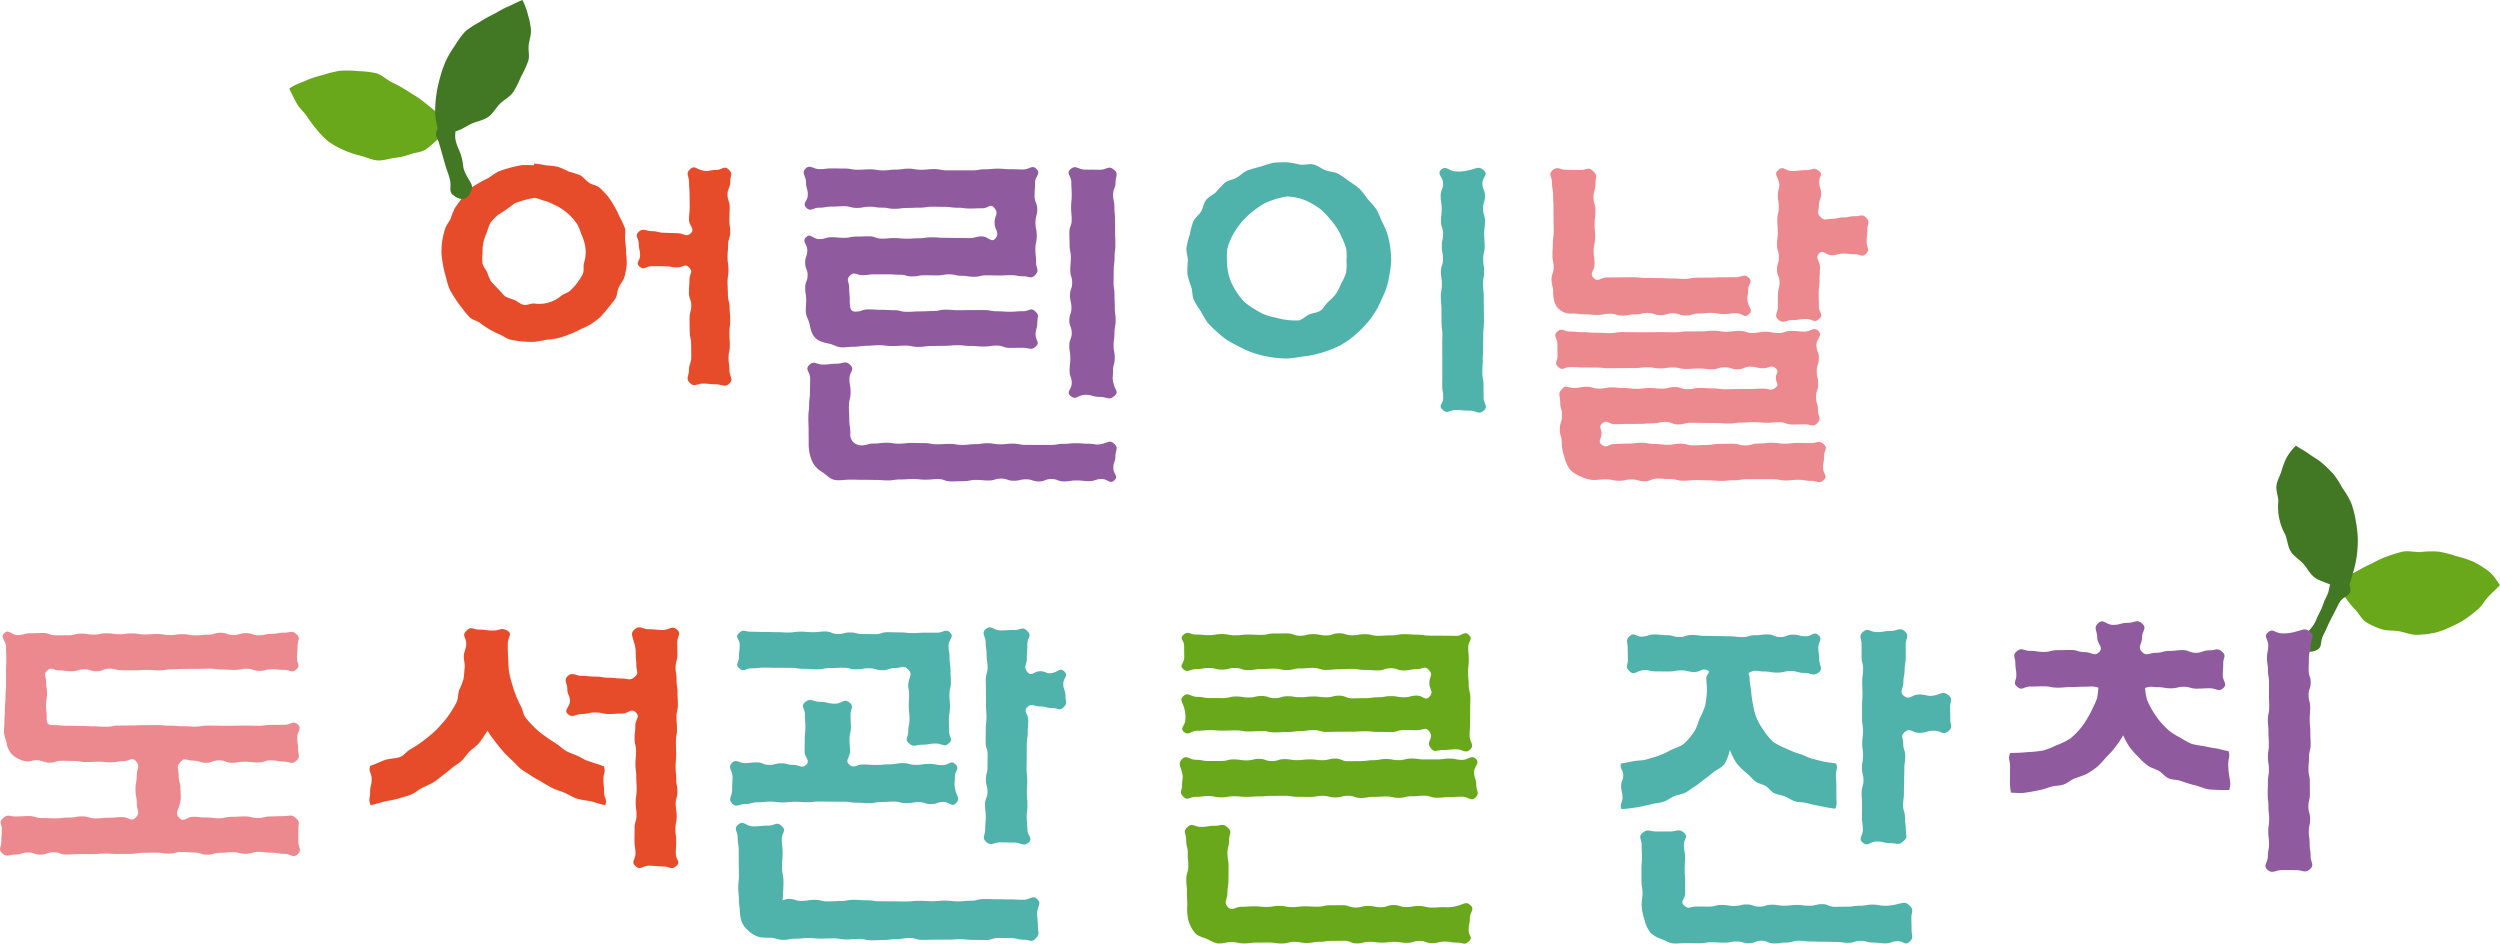 <svg xmlns="http://www.w3.org/2000/svg" width="821.162" height="309.951" viewBox="0 0 821.162 309.951">
  <g id="그룹_318" data-name="그룹 318" transform="translate(-592 -216.953)">
    <g id="그룹_288" data-name="그룹 288" transform="translate(571.976 -190.869)">
      <g id="그룹_283" data-name="그룹 283">
        <g id="그룹_282" data-name="그룹 282">
          <path id="패스_231" data-name="패스 231" d="M787.616,598.609c1.695-.953,3.592-1.585,5.33-2.51s3.423-1.932,5.194-2.755c1.789-.831,3.508-1.864,5.337-2.524a46.65,46.65,0,0,1,5.655-1.782c1.919-.425,3.982.2,5.94.109a30.942,30.942,0,0,1,5.937-.134,34.324,34.324,0,0,1,5.776,1.47,39.494,39.494,0,0,1,5.716,1.868,32.477,32.477,0,0,1,5.028,3.161c1.54,1.2,2.478,2.887,3.657,4.476-1.2,1.31-2.458,2.378-3.7,3.666s-2.1,2.976-3.412,4.164a44.4,44.4,0,0,1-4.23,3.314,29.768,29.768,0,0,1-4.722,2.536,25.582,25.582,0,0,1-5.508,2.028,30.143,30.143,0,0,1-5.861.635c-1.966.006-3.855-.841-5.759-1.169-1.964-.338-4.058-.088-5.854-.718a23.734,23.734,0,0,1-4.861-2.208c-1.473-.939-2.313-2.7-3.491-4.009a31.515,31.515,0,0,1-3.53-4.33,21.488,21.488,0,0,1-2.082-5.144" fill="#69a71b"/>
        </g>
      </g>
      <g id="그룹_285" data-name="그룹 285">
        <g id="그룹_284" data-name="그룹 284">
          <path id="패스_232" data-name="패스 232" d="M776.319,619.026c.556,2.479,1.812,3.432,4.189,2.537,2.732-1.027,1.3-2.661,2.684-5.229s1.136-2.706,2.523-5.277,1.285-2.628,2.672-5.2,4.263-2.162,3.623-5.014c-.557-2.479-2.521-3.209-4.9-2.315-2.731,1.028-1.462,2.526-2.848,5.094s-.948,2.807-2.335,5.378-.995,2.92-2.819,5.2C777.247,616.533,775.678,616.174,776.319,619.026Z" fill="#427823"/>
        </g>
      </g>
      <g id="그룹_287" data-name="그룹 287">
        <g id="그룹_286" data-name="그룹 286">
          <path id="패스_233" data-name="패스 233" d="M790.776,602.253a32.6,32.6,0,0,0,1.92-5.619,36.473,36.473,0,0,0,1.379-5.759,39.068,39.068,0,0,0,.414-5.929,38.162,38.162,0,0,0-.662-5.908,34.014,34.014,0,0,0-1.423-5.783,27.08,27.08,0,0,0-2.979-5.134,32.4,32.4,0,0,0-2.849-4.467,43.91,43.91,0,0,0-3.793-3.717c-1.335-1.141-2.935-1.98-4.353-3.023s-2.85-1.709-4.287-2.71a18.066,18.066,0,0,0-2.934,3.723,23.953,23.953,0,0,0-1.8,4.637c-.494,1.591-1.44,3.123-1.651,4.775-.212,1.671.576,3.388.628,5.032a18.612,18.612,0,0,0,2.263,11.039c.712,1.79.8,3.9,1.8,5.513,1.008,1.64,2.855,2.661,4.12,4.079,1.281,1.435,2.163,3.292,3.671,4.453s3.522,1.573,5.236,2.417,3.261,2.151,5.128,2.621" fill="#427823"/>
        </g>
      </g>
    </g>
    <g id="그룹_300" data-name="그룹 300" transform="translate(376.089 -84.857)">
      <g id="그룹_293" data-name="그룹 293">
        <g id="그룹_290" data-name="그룹 290">
          <g id="그룹_289" data-name="그룹 289">
            <path id="패스_234" data-name="패스 234" d="M442.511,357.435c-1.484,1.435-.28,2.082-.28,4.146s.181,2.064.181,4.129.041,2.065.041,4.13-.24,2.069-.24,4.137,2.085,2.985.617,4.442-2.387-.02-4.471-.02-2.084-.119-4.169-.119-2.088-.542-4.175-.542-2.78-1.193-4.328.208c-1.4,1.267.025,2.057.025,3.946s.454,1.892.454,3.784-1.628,2.4-.227,3.674c1.543,1.4,1.984-.1,4.068-.1s2.084.012,4.169.012,2.088.394,4.176.394,2.463-1.442,3.929.044c1.486,1.508.079,1.875.079,3.992s-.161,2.119-.161,4.237.763,2.119.763,4.237-.56,2.119-.56,4.237.048,2.118.048,4.236.475,2.118.475,4.236.036,2.119.036,4.238-.752,2.122-.752,4.244-1.2,2.762.3,4.259,2.146.189,4.278.189,2.135.239,4.27.239,2.9,1.212,4.436-.271c1.483-1.433.016-2.234.016-4.3s-.3-2.062-.3-4.125.426-2.062.426-4.124-.14-2.06-.14-4.12.27-2.062.27-4.125-.2-2.061-.2-4.122-.559-2.063-.559-4.127-.131-2.061-.131-4.123.32-2.063.32-4.126-.308-2.064-.308-4.128.177-2.064.177-4.128.7-2.063.7-4.127-.292-2.064-.292-4.127.123-2.063.123-4.127-.724-2.064-.724-4.128.894-2.068.894-4.135.989-2.64-.495-4.08c-1.53-1.484-2.078.149-4.21.149s-2.261.61-4.349.164C444.485,357.342,444.046,355.951,442.511,357.435Z" fill="#e64c29"/>
          </g>
        </g>
        <g id="그룹_292" data-name="그룹 292">
          <g id="그룹_291" data-name="그룹 291">
            <path id="패스_235" data-name="패스 235" d="M412.913,363.516c-.945-.855-2.488-.966-3.535-1.694s-1.813-1.879-2.949-2.474a33.078,33.078,0,0,0-3.659-1.163,32.629,32.629,0,0,0-3.614-1.6,32.992,32.992,0,0,0-3.921-.466,33.874,33.874,0,0,0-3.92-.591c-.005,0,0,.577-.005.577a35.6,35.6,0,0,0-4.031-.053,32,32,0,0,0-3.931.895,30.464,30.464,0,0,0-3.833,1.244,32.848,32.848,0,0,0-3.168,2.084,31.483,31.483,0,0,0-3.324,1.759,30.93,30.93,0,0,0-3.224,2.063,140.5,140.5,0,0,0-4.473,6.024,30.775,30.775,0,0,0-1.392,3.463c-.533,1.188-1.5,2.231-1.851,3.5a28.122,28.122,0,0,0-.917,3.864,31.13,31.13,0,0,0-.255,3.967,30.087,30.087,0,0,0,.544,4.03,27.49,27.49,0,0,0,.948,3.92,26.773,26.773,0,0,0,1.157,3.882,31.417,31.417,0,0,0,1.967,3.283,29.485,29.485,0,0,0,2.242,3.078,28.652,28.652,0,0,0,2.434,2.955c.918.859,2.357,1.078,3.383,1.813a29.07,29.07,0,0,0,3.087,2.1,30.832,30.832,0,0,0,3.348,1.687c1.206.477,2.281,1.394,3.53,1.713a31.25,31.25,0,0,0,3.871.579,31.872,31.872,0,0,0,3.893.14,33.57,33.57,0,0,0,4.005-.691,31.62,31.62,0,0,0,3.987-.553,30.4,30.4,0,0,0,3.815-1.291,32.623,32.623,0,0,0,3.478-1.61,31.579,31.579,0,0,0,3.476-1.709,30.021,30.021,0,0,0,3.1-2.351,87.478,87.478,0,0,0,4.844-5.942c.662-1.068.584-2.539,1.114-3.7.545-1.2,1.516-2.218,1.878-3.489a27.707,27.707,0,0,0,.758-3.889,30.726,30.726,0,0,0-.214-3.949,30.015,30.015,0,0,0-.3-4.027c-.184-1.381.272-2.864-.1-4.152a24.988,24.988,0,0,0-1.745-3.742,31.39,31.39,0,0,0-1.712-3.434,30.533,30.533,0,0,0-2.105-3.243A29.913,29.913,0,0,0,412.913,363.516Zm-21.582,37.977c-1.147-.042-2.369.677-3.463.432s-2.023-1.166-3.061-1.62a18.941,18.941,0,0,1-3.1-1.211,143.7,143.7,0,0,0-4.5-4.807,18.185,18.185,0,0,1-1.267-3c-.454-1.016-1.338-1.894-1.563-3a17.352,17.352,0,0,1,.035-3.375,16.387,16.387,0,0,1,.261-3.421,16.664,16.664,0,0,1,1.119-3.247A22.113,22.113,0,0,1,377,374.978a19.851,19.851,0,0,1,2.4-2.524,52.591,52.591,0,0,0,5.512-3.84,33.93,33.93,0,0,1,6.4-1.8c1.182,0,2.266.675,3.371.927A13.676,13.676,0,0,1,397.815,369a18.228,18.228,0,0,1,7.68,6.422,19.082,19.082,0,0,1,1.294,3.143,18.562,18.562,0,0,1,1.116,3.081,11.792,11.792,0,0,1-.2,6.633c-.236,1.138.1,2.475-.373,3.517a19.91,19.91,0,0,1-1.789,2.867,18.566,18.566,0,0,1-2.236,2.506c-.775.775-1.947,1.037-2.858,1.643a11.289,11.289,0,0,1-9.116,2.682Z" fill="#e64c29"/>
          </g>
        </g>
      </g>
      <g id="그룹_295" data-name="그룹 295">
        <g id="그룹_294" data-name="그룹 294">
          <path id="패스_236" data-name="패스 236" d="M496.105,415.716c-1.411,0-2.727.26-3.9.182-1.468-.1-2.656-.935-3.739-1.157-1.945-.4-3.619-.8-4.77-1.951s-1.532-2.823-1.929-4.766c-.221-1.081-1.071-2.263-1.169-3.728-.078-1.166.115-2.478.115-3.887,0-2.051-.332-2.051-.332-4.1s.8-2.052.8-4.1-.8-2.052-.8-4.1.695-2.055.695-4.11-1.85-2.826-.4-4.279,2.224.627,4.28.627,2.054-.616,4.108-.616,2.056.191,4.113.191,2.055-.417,4.11-.417,2.057-.076,4.114-.076,2.056.764,4.112.764,2.057-.188,4.114-.188,2.057.2,4.115.2,2.058-.133,4.116-.133,2.057-.317,4.115-.317,2.057.168,4.115.168,2.057.035,4.115.035,2.058.057,4.116.057,2.061-.559,4.122-.559,3.093,2.261,4.422.685c1.6-1.9-.306-2.736-.273-5.22s1.493-2.892-.078-4.816c-1.3-1.6-1.876.115-3.937.115s-2.058.085-4.116.085-2.061-.266-4.122-.266-2.059-.279-4.119-.279-2.061-.046-4.123-.046-2.06.307-4.121.307-2.061.1-4.122.1-2.062.281-4.125.281-2.062-.39-4.124-.39-2.062-.29-4.124-.29-2.062.384-4.124.384-2.061-.558-4.123-.558-2.063.124-4.125.124-2.066.354-4.132.354-2.764,1.478-4.223.015.5-2.163.5-4.236-.6-2.076-.6-4.152-1.608-3.01-.135-4.472,2.41.176,4.5.176,2.093-.237,4.186-.237,2.093.049,4.185.049,2.093.389,4.185.389,2.09-.127,4.18-.127,2.093.345,4.185.345,2.092-.254,4.183-.254,2.093-.309,4.187-.309,2.092.353,4.184.353,2.093-.221,4.186-.221,2.094.414,4.188.414,2.094.009,4.188.009,2.094,0,4.188,0,2.093-.356,4.187-.356,2.093-.2,4.187-.2,2.094.174,4.189.174,2.1.085,4.2.085,2.916-1.651,4.371-.141c1.511,1.567-.491,2.346-.491,4.522s-.145,2.176-.145,4.353.874,2.176.874,4.352-.591,2.176-.591,4.351.435,2.176.435,4.352-.465,2.177-.465,4.353.233,2.18.233,4.36,1.215,2.536-.272,4.13c-1.388,1.487-1.788.47-3.822.47s-2.032-.371-4.064-.371-2.034.1-4.068.1-2.033-.066-4.067-.066-2.035.486-4.07.486-2.034-.316-4.067-.316-2.035-.483-4.07-.483-2.036.349-4.071.349-2.036-.049-4.072-.049-2.036.378-4.071.378-2.035-.556-4.071-.556-2.035-.132-4.07-.132l-4.072,0c-2.04,0-2.04.277-4.079.277s-2.638-1.295-4.1.132c-1.427,1.4-.279,2.014-.279,4.011s.18,2,.18,3.994a12.367,12.367,0,0,0,.242,2.77,1.6,1.6,0,0,0,1.6,1.079c2.115,0,2.115-.744,4.231-.744s2.118.144,4.235.144,2.117.119,4.234.119,2.119.543,4.237.543,2.118-.15,4.235-.15,2.118-.1,4.237-.1,2.119-.455,4.239-.455,2.119.179,4.238.179,2.12-.058,4.239-.058,2.119.012,4.238.012,2.119.393,4.238.393,2.119.148,4.239.148,2.123-.179,4.246-.179,2.464-1.367,4.023.074c1.441,1.332.658,1.721.658,3.684s-.56,1.966-.56,3.931,1.522,2.546.073,3.875c-1.579,1.448-2.091.454-4.234.454s-2.145.036-4.29.036-2.145-.752-4.289-.752-2.146.3-4.293.3-2.144-.183-4.289-.183-2.146-.239-4.293-.239-2.146.2-4.293.2-2.147.057-4.294.057-2.147.295-4.294.295-2.147-.426-4.293-.426-2.147.14-4.293.14-2.148-.27-4.295-.27-2.154.172-4.3.2S498.256,415.716,496.105,415.716Zm85.852,31.921c1.429,1.345.323,2.018.323,3.981s-.684,1.965-.684,3.931,1.794,2.641.371,4c-1.5,1.424-2.128-.4-4.192-.4s-2.065.7-4.129.7-2.065-.233-4.13-.233-2.064.332-4.129.332-2.065-.8-4.131-.8-2.064.8-4.129.8-2.065-.695-4.129-.695-2.063.466-4.125.466-2.065-.7-4.13-.7-2.063.616-4.127.616-2.066-.191-4.131-.191-2.065.417-4.129.417-2.065.076-4.131.076-2.066-.764-4.132-.764-2.067.188-4.133.188-2.066-.2-4.132-.2-2.066.133-4.132.133-2.066.317-4.132.317-2.066-.168-4.133-.168-2.07-.035-4.14-.035-2.069-.057-4.139-.057c-1.768,0-3.528.393-5.117.083s-2.7-1.641-3.933-2.49a8.609,8.609,0,0,1-3.238-3.208,13.591,13.591,0,0,1-1.328-6.046c0-2.163-.028-2.163-.028-4.325s-.084-2.162-.084-4.323.265-2.162.265-4.324.28-2.162.28-4.325.045-2.166.045-4.332-1.839-2.869-.286-4.379c1.6-1.553,2.274-.123,4.5-.123s2.23-.282,4.461-.282,2.93-1.17,4.505.409-.271,2.28-.271,4.516.384,2.237.384,4.473-.559,2.238-.559,4.475.124,2.241.124,4.481.354,2.241.354,4.482a3.588,3.588,0,0,0,.806,2.753,3.874,3.874,0,0,0,2.694,1.236c2.078,0,2.078-.6,4.157-.6s2.078-.268,4.157-.268,2.078.307,4.157.307,2.079-.237,4.158-.237,2.079.049,4.157.049,2.079.389,4.157.389,2.077-.127,4.153-.127,2.078.344,4.157.344,2.078-.254,4.155-.254,2.08-.308,4.159-.308,2.078.352,4.156.352,2.08-.221,4.159-.221,2.08.415,4.16.415,2.08.009,4.16.009,2.081,0,4.161,0,2.079-.356,4.159-.356,2.08-.2,4.16-.2,2.08.173,4.16.173,2.125.526,4.162.086C579.926,447.19,580.44,446.208,581.957,447.637Zm0-15.78c-1.8,1.562-2.434.318-4.816.318s-2.385-.684-4.769-.684-3.025,1.937-4.829.376c-1.56-1.349.395-2.131.395-4.194s-.7-2.063-.7-4.127.233-2.063.233-4.126-.332-2.063-.332-4.126.8-2.061.8-4.121-.8-2.063-.8-4.126.7-2.062.7-4.124-.466-2.064-.466-4.128.7-2.063.7-4.125-.616-2.064-.616-4.128.192-2.064.192-4.129-.418-2.065-.418-4.129-.075-2.065-.075-4.129.764-2.064.764-4.128-.188-2.065-.188-4.129.2-2.065.2-4.13-.133-2.068-.133-4.136-1.833-2.881-.271-4.237c1.8-1.562,2.47.135,4.853.135s2.385.035,4.769.035,2.883-1.534,4.687.026c1.56,1.35.515,1.968.515,4.031s-.824,2.063-.824,4.127.432,2.063.432,4.126.2,2.063.2,4.126.028,2.061.028,4.121.084,2.063.084,4.126-.266,2.062-.266,4.124-.279,2.064-.279,4.128-.045,2.063-.045,4.125.306,2.064.306,4.128.1,2.064.1,4.129.281,2.065.281,4.129-.39,2.065-.39,4.129-.29,2.064-.29,4.128.384,2.065.384,4.129-.558,2.065-.558,4.13-.335,2.184.131,4.2C582.142,429.928,583.516,430.5,581.955,431.857Z" fill="#905b9e"/>
        </g>
      </g>
      <g id="그룹_297" data-name="그룹 297">
        <g id="그룹_296" data-name="그룹 296">
          <path id="패스_237" data-name="패스 237" d="M638.72,355.118a35.759,35.759,0,0,1,4.255.774c1.424.173,2.992-.394,4.392-.048,1.383.342,2.581,1.379,3.94,1.89s2.926.51,4.176,1.157a35.18,35.18,0,0,1,3.56,2.442,34.53,34.53,0,0,1,3.486,2.525,31.987,31.987,0,0,1,2.655,3.394,31.628,31.628,0,0,1,2.786,3.249,34.465,34.465,0,0,1,1.774,3.9,28.214,28.214,0,0,1,1.826,4.114,29.928,29.928,0,0,1,.967,4.41,33.319,33.319,0,0,1,.335,4.508,31.566,31.566,0,0,1-.514,4.319,29.372,29.372,0,0,1-.936,4.22,28.911,28.911,0,0,1-1.63,3.993,28.947,28.947,0,0,1-7.166,10.378,28.87,28.87,0,0,1-6.9,5.12,36.638,36.638,0,0,1-3.983,1.637,33.825,33.825,0,0,1-4.263,1.207,34.344,34.344,0,0,1-4.359.682,36.426,36.426,0,0,1-4.4.584,35.034,35.034,0,0,1-4.276-.291,34.925,34.925,0,0,1-8.292-2.088,33.889,33.889,0,0,1-3.738-1.815,32.669,32.669,0,0,1-3.665-2.005,32.2,32.2,0,0,1-3.224-2.673,32.92,32.92,0,0,1-3.013-2.974,33.981,33.981,0,0,1-2.15-3.646,35.071,35.071,0,0,1-2.248-3.578c-.618-1.34-.492-2.966-.9-4.395a29.792,29.792,0,0,1-1.281-4.241,35.218,35.218,0,0,1,.141-4.434c0-1.478-.608-2.963-.434-4.364a31.24,31.24,0,0,1,1.061-4.236,29.907,29.907,0,0,1,1.132-4.233c.554-1.27,1.889-2.131,2.583-3.3s.826-2.766,1.675-3.837,2.288-1.627,3.277-2.586a31.729,31.729,0,0,1,2.883-3.054c1.111-.822,2.646-.982,3.876-1.665,1.2-.666,2.173-1.812,3.486-2.346a36.149,36.149,0,0,1,4.3-1.239,38.1,38.1,0,0,1,4.307-1.308A43.524,43.524,0,0,1,638.72,355.118Zm.005,51.787a19.7,19.7,0,0,0,3.863.127c1.232-.253,2.187-1.433,3.375-1.939s2.577-.532,3.62-1.222,1.619-1.972,2.53-2.861a19.05,19.05,0,0,0,2.614-2.686,20.186,20.186,0,0,0,1.692-3.355,18.34,18.34,0,0,0,1.652-3.587,20.09,20.09,0,0,0,.094-3.953,18.493,18.493,0,0,0-.053-3.821,21.5,21.5,0,0,0-1.353-3.578,22.786,22.786,0,0,0-1.816-3.473,34.868,34.868,0,0,0-5.144-5.919,22.932,22.932,0,0,0-3.325-2.151,16.935,16.935,0,0,0-3.732-1.532,17.522,17.522,0,0,0-4.019-.612,26.469,26.469,0,0,0-7.354,2.208,22.824,22.824,0,0,0-3.275,2.178,25.259,25.259,0,0,0-7.67,9.052,20.092,20.092,0,0,0-1.37,3.706,18.274,18.274,0,0,0-.111,3.942,18.73,18.73,0,0,0,.359,3.844,17.808,17.808,0,0,0,1.207,3.67,20.644,20.644,0,0,0,1.9,3.276,20.12,20.12,0,0,0,2.416,2.915,20.954,20.954,0,0,0,3.123,2.179,21.648,21.648,0,0,0,3.318,1.8,19.31,19.31,0,0,0,3.7,1.016A19.776,19.776,0,0,0,638.725,406.9ZM703.309,357.8c1.531,1.393-.477,2.163-.477,4.232s.844,2.07.844,4.139-.636,2.07-.636,4.14.64,2.069.64,4.139-.269,2.069-.269,4.139.16,2.067.16,4.134-.483,2.069-.483,4.139.3,2.068.3,4.137-.349,2.07-.349,4.14.234,2.069.234,4.138.028,2.07.028,4.141.037,2.071.037,4.141-.224,2.071-.224,4.142-.037,2.071-.037,4.142-.13,2.071-.13,4.141-.144,2.071-.144,4.142.392,2.071.392,4.142.028,2.075.028,4.149,1.612,2.834.08,4.233c-1.678,1.532-2.348.047-4.621.047s-2.274-.2-4.548-.2-2.7,1.425-4.386-.106c-1.531-1.393.206-1.891.206-3.961s-.324-2.069-.324-4.138.034-2.07.034-4.14,0-2.07,0-4.139-.033-2.069-.033-4.139.046-2.067.046-4.134-.279-2.069-.279-4.139-.025-2.068-.025-4.137-.206-2.07-.206-4.14.345-2.069.345-4.138-.3-2.071-.3-4.141.684-2.071.684-4.142-.4-2.071-.4-4.141.425-2.072.425-4.143-.7-2.07-.7-4.14.233-2.071.233-4.142-.332-2.071-.332-4.142.8-2.075.8-4.149-2.181-3.1-.649-4.494c1.678-1.533,2.587.573,4.86.573a14.18,14.18,0,0,0,4.5-.461C701.031,357.14,701.627,356.27,703.309,357.8Z" fill="#4fb2ab"/>
        </g>
      </g>
      <g id="그룹_299" data-name="그룹 299">
        <g id="그룹_298" data-name="그룹 298">
          <path id="패스_238" data-name="패스 238" d="M790.361,405.032c-1.488,1.443-2.061-.342-4.134-.342s-2.075.288-4.151.288-2.074-.392-4.148-.392-2.077.221-4.153.221-2.075.638-4.15.638-2.076-.727-4.152-.727-2.077.6-4.154.6-2.077-.712-4.154-.712-2.077.47-4.154.47-2.076.4-4.152.4-2.077-.6-4.154-.6-2.077.393-4.154.393-2.081-.213-4.161-.213-2.081-.253-4.161-.253a5.727,5.727,0,0,1-4.518-1.723c-1.237-1.324-1.648-3.147-1.648-5.443,0-1.992-.53-1.992-.53-3.983s.7-1.992.7-3.984-.394-1.993-.394-3.986.138-1.993.138-3.986.281-1.993.281-3.986-.067-1.992-.067-3.985-.02-1.992-.02-3.985-.132-1.993-.132-3.986-.355-2-.355-3.993-1.333-2.692.167-4.01c1.708-1.5,2.288-.155,4.56-.155s2.274.046,4.549.046,2.641-1.174,4.275.408c1.582,1.53.725,1.919.725,4.12s-.636,2.2-.636,4.4.64,2.2.64,4.4-.269,2.2-.269,4.4.16,2.2.16,4.4-.483,2.2-.483,4.4.3,2.205.3,4.41-1.823,2.949-.3,4.54c1.465,1.527,2.252-.176,4.368-.176s2.119-.028,4.237-.028,2.117-.037,4.234-.037,2.119.224,4.237.224,2.119.037,4.238.037,2.119.129,4.238.129,2.119.145,4.239.145,2.118-.392,4.237-.392,2.119-.028,4.237-.028,2.12-.117,4.239-.117,2.123-.018,4.246-.018,2.653-1.275,4.2.183c1.458,1.379-.191,1.954-.191,3.961s-.544,2.133-.119,4.1C790.466,403.2,791.8,403.633,790.361,405.032Zm-51.113,54.431a9.979,9.979,0,0,1-4.038-1.118,9.358,9.358,0,0,1-3.528-2.22,10.7,10.7,0,0,1-1.935-4.237,14.882,14.882,0,0,1-.857-4.593c0-2.249-.639-2.249-.639-4.5s.728-2.25.728-4.5-.6-2.253-.6-4.507-.932-2.55.595-4.208c1.406-1.527,1.751-.328,3.827-.328s2.075-.4,4.15-.4,2.076.6,4.151.6,2.073-.393,4.146-.393,2.075.214,4.151.214,2.074.252,4.148.252,2.076-.27,4.152-.27,2.075.212,4.15.212,2.076-.53,4.152-.53,2.077.7,4.154.7,2.077-.394,4.154-.394,2.077.138,4.154.138,2.076.281,4.152.281,2.077-.067,4.153-.067,2.077-.02,4.155-.02,2.08-.132,4.16-.132,2.421.98,4.048-.315c1.3-1.031.091-1.514.091-3.169s1.219-2.154-.084-3.175c-1.661-1.3-2-.01-4.115-.01s-2.111-.518-4.221-.518-2.11.844-4.221.844-2.108-.636-4.216-.636-2.11.639-4.22.639-2.11-.268-4.219-.268-2.111.16-4.222.16-2.11-.483-4.22-.483-2.111.3-4.222.3-2.112-.349-4.224-.349-2.112.234-4.224.234-2.112.028-4.224.028-2.111.037-4.223.037-2.111-.224-4.223-.224-2.112-.037-4.224-.037-2.116-.13-4.232-.13-2.391,1.408-3.942-.031c-1.439-1.335-.256-1.651-.256-3.614s-.028-1.966-.028-3.931-1.527-2.683-.081-4.015c1.57-1.446,2.211-.048,4.345-.048s2.135.2,4.27.2,2.135.169,4.27.169,2.135.127,4.27.127,2.135-.323,4.27-.323,2.135.033,4.27.033,2.132,0,4.264,0,2.135-.032,4.27-.032,2.134.046,4.268.046,2.135-.28,4.271-.28,2.135-.025,4.269-.025,2.136-.205,4.271-.205,2.136.345,4.273.345,2.136-.3,4.273-.3,2.136.685,4.273.685,2.136-.4,4.271-.4,2.137.426,4.273.426,2.136-.7,4.273-.7,2.14.233,4.28.233,3.093-1.71,4.607-.2-.661,2.463-.661,4.6.8,2.137.8,4.275-.7,2.136-.7,4.272.466,2.137.466,4.274-.695,2.137-.695,4.275.616,2.14.616,4.281,1.309,2.723-.183,4.258c-1.449,1.492-2.055.408-4.135.408s-2.079.075-4.158.075-2.079-.764-4.158-.764-2.077.188-4.154.188-2.079-.2-4.159-.2-2.078.133-4.156.133-2.08.317-4.16.317-2.079-.167-4.157-.167-2.08-.036-4.16-.036-2.081-.057-4.162-.057-2.08.559-4.161.559-2.081-.824-4.162-.824-2.08.432-4.16.432-2.08.2-4.161.2-2.081.028-4.162.028-2.084.084-4.168.084-2.508-1.612-4.115-.285c-1.327,1.1-.249,1.657-.249,3.379s-1.3,2.552.045,3.631c1.669,1.342,2.292-.254,4.434-.254s2.141-.1,4.283-.1,2.141-.281,4.283-.281,2.139.39,4.278.39,2.141.29,4.283.29,2.14-.384,4.281-.384,2.142.558,4.285.558,2.141-.124,4.282-.124,2.142-.354,4.284-.354,2.143-.053,4.286-.053,2.143.541,4.286.541,2.144-.6,4.287-.6,2.142-.268,4.285-.268,2.143.307,4.285.307,2.144-.237,4.287-.237,2.147.049,4.294.049,2.67-1.075,4.255.374c1.448,1.324.108,1.92.108,3.883s-.345,1.965-.345,3.931,1.7,2.574.261,3.916c-1.537,1.436-2.089.3-4.193.3s-2.1-.352-4.208-.352-2.1.221-4.206.221-2.1-.415-4.207-.415-2.1-.009-4.2-.009-2.1,0-4.207,0-2.1.356-4.2.356-2.1.2-4.209.2-2.1-.173-4.206-.173-2.1-.086-4.209-.086-2.105.216-4.21.216-2.1-.56-4.21-.56-2.1-.145-4.21-.145-2.1.874-4.209.874-2.105-.591-4.21-.591-2.1.435-4.21.435-2.108-.459-4.217-.465S741.357,459.463,739.248,459.463Zm60.8-101.822c1.687-1.522,2.261.342,4.534.342s2.274-.288,4.548-.288,2.524-1.2,4.25.281c1.481,1.271.061,1.6.061,3.556s.639,1.952.639,3.9-.728,1.955-.728,3.91-.85,2.326.52,3.722c1.343,1.369,1.725.63,3.644.63s1.919-.47,3.838-.47,1.922-.4,3.844-.4,2.387-.841,3.716.547c1.388,1.45.344,1.884.344,3.891s-.214,2.01-.214,4.02,1.205,2.393-.183,3.847c-1.325,1.387-1.737.193-3.656.193s-1.919-.213-3.838-.213-1.922.531-3.844.531-2.834-2.015-4.118-.584c-1.431,1.6.3,2.389.3,4.533s-.139,2.144-.139,4.288-.28,2.144-.28,4.289.067,2.148.067,4.3,1.676,2.6.115,4.074c-1.651,1.561-2.063.049-4.335.049s-2.275.354-4.549.354-2.872,1.355-4.563-.165c-1.521-1.367-.158-2.061-.158-4.106s.046-2.047.046-4.093.519-2.046.519-4.091-.844-2.047-.844-4.093.636-2.047.636-4.1-.64-2.047-.64-4.094.268-2.048.268-4.1-.159-2.047-.159-4.094.483-2.047.483-4.094-.3-2.047-.3-4.1.788-2.14.344-4.142C799.749,359.544,798.531,359.015,800.053,357.641Z" fill="#ec898e"/>
        </g>
      </g>
    </g>
    <g id="그룹_315" data-name="그룹 315" transform="translate(-137.149 728)">
      <g id="그룹_307" data-name="그룹 307" transform="translate(308.976 -788.336)">
        <g id="그룹_302" data-name="그룹 302">
          <g id="그룹_301" data-name="그룹 301">
            <path id="패스_239" data-name="패스 239" d="M479.1,545.966c1.449,1.565,2.327-.383,4.46-.383s2.133.225,4.266.225,2.133.255,4.267.255,2.133-.481,4.266-.481,2.133-.126,4.265-.126,2.133.506,4.266.506,2.134-.512,4.267-.512,2.137-.1,4.274-.1,2.425-.713,4,.732c1.445,1.328.727,1.663.727,3.626s.011,1.965.011,3.931,1.244,2.88-.192,4.222c-1.538,1.436-2.375-.124-4.48-.124s-2.1-.371-4.206-.371-2.1-.262-4.208-.262-2.1.628-4.208.628-2.1-.516-4.208-.516-2.1.2-4.208.2-2.1.607-4.209.607-2.1-.7-4.208-.7-2.1-.17-4.208-.17-2.1.519-4.2.519-2.1-.32-4.208-.32-2.1.056-4.206.056-2.105.359-4.21.359-2.1.01-4.207.01-2.105-.12-4.209-.12-2.106.187-4.212.187-2.1-.034-4.211-.034-2.1.166-4.211.166-2.105-.749-4.21-.749-2.106.782-4.211.782-2.106-.707-4.212-.707-2.109.7-4.218.7-2.658.988-4.2-.449c-1.437-1.337-.3-1.945-.3-3.907s.145-1.966.145-3.932-1.078-2.34.385-3.653c1.629-1.463,1.94-.592,4.129-.592s2.191-.136,4.382-.136,2.191.659,4.383.659,2.191.092,4.383.092,2.192-.261,4.383-.261,2.191-.378,4.382-.378,2.192.653,4.383.653,2.192-.213,4.383-.213,2.2-.213,4.391-.213,2.9,1.718,4.412.131c1.588-1.663.352-2.319.352-4.618s-.432-2.3-.432-4.6.427-2.3.427-4.606,1.233-2.946-.287-4.676c-1.336-1.52-2.105.005-4.128.005s-2.024.373-4.047.373-2.023-.19-4.046-.19-2.024.113-4.047.113-2.024-.369-4.048-.369-2.027-.059-4.054-.059-2.027.631-4.054.631c-1.4,0-2.658-.761-3.809-.821-1.465-.076-2.817.546-3.88.374a9.088,9.088,0,0,1-4.474-2.168,6.706,6.706,0,0,1-1.871-3.969,19.846,19.846,0,0,1-.881-3.212c-.06-.988.139-2.11.139-3.312,0-2.083.154-2.083.154-4.166s.2-2.083.2-4.166.2-2.083.2-4.166-.016-2.083-.016-4.165.091-2.084.091-4.167-.09-2.087-.09-4.174-2.059-2.952-.585-4.429,2.34.629,4.424.629,2.083-.6,4.166-.6,2.084-.082,4.169-.082,2.083.756,4.167.756,2.084-.008,4.168-.008,2.083-.543,4.167-.543,2.085.315,4.169.315,2.084-.435,4.168-.435,2.084.324,4.168.324,2.081-.287,4.163-.287,2.084.348,4.168.348,2.083-.142,4.165-.142,2.085.337,4.17.337,2.083-.288,4.167-.288,2.085.392,4.169.392,2.086-.221,4.171-.221,2.086-.638,4.171-.638,2.085.727,4.171.727,2.085-.6,4.17-.6,2.085.712,4.17.712,2.086-.47,4.172-.47,2.089-.4,4.178-.4,2.534-.877,4.056.554c1.431,1.343.338,1.833.338,3.795s-.214,1.966-.214,3.932,1.245,2.391-.175,3.75c-1.485,1.421-1.882.2-3.937.2s-2.056-.212-4.111-.212-2.056.53-4.111.53-2.056-.705-4.112-.705-2.055.394-4.111.394-2.055-.138-4.11-.138-2.053-.281-4.107-.281-2.055.067-4.111.067-2.054.02-4.108.02-2.057.132-4.113.132-2.055.355-4.11.355-2.056-.16-4.112-.16-2.057.151-4.114.151-2.057-.047-4.114-.047-2.057-.518-4.114-.518-2.056.844-4.113.844-2.056-.636-4.113-.636-2.057.64-4.115.64-2.06-.268-4.121-.268-2.385-1.352-3.882.064c-1.416,1.34-.375,1.7-.375,3.647s.3,1.95.3,3.9-.348,1.953-.348,3.906.233,1.953.233,3.906a4.353,4.353,0,0,0,.351,2.031c.219.4.972.526,2.385.526,2.09,0,2.09.224,4.181.224s2.09.037,4.18.037,2.091.129,4.182.129,2.09.145,4.181.145,2.09-.392,4.18-.392,2.088-.028,4.176-.028,2.091-.118,4.181-.118,2.09-.018,4.179-.018,2.091.2,4.182.2,2.09.169,4.18.169,2.091.127,4.182.127,2.092-.323,4.184-.323,2.092.033,4.184.033,2.092,0,4.184,0,2.092-.032,4.183-.032,2.092.046,4.183.046,2.092-.28,4.185-.28,2.1-.025,4.191-.025,2.95-1.524,4.479-.091c1.433,1.341-.212,2.27-.212,4.232s.3,1.966.3,3.932.86,2.372-.585,3.7c-1.568,1.446-1.923.317-4.056.317s-2.133-.425-4.266-.425-2.133.7-4.267.7-2.133-.233-4.266-.233-2.133.332-4.265.332-2.133-.8-4.266-.8-2.134.8-4.267.8-2.137-.7-4.274-.7-2.645-1.175-4.1.39c-1.565,1.684-.632,2.137-.632,4.436s.616,2.3.616,4.6.322,2.353-.191,4.6C478.692,543.657,477.533,544.277,479.1,545.966Z" fill="#ec898e"/>
          </g>
        </g>
        <g id="그룹_304" data-name="그룹 304">
          <g id="그룹_303" data-name="그룹 303">
            <path id="패스_240" data-name="패스 240" d="M586.966,488.834c0,1.614.008,3.148.114,4.631.116,1.614.079,3.165.321,4.624a36.631,36.631,0,0,0,1.156,4.48c.359,1.217.768,2.361,1.2,3.469a35.139,35.139,0,0,0,1.556,3.311c.578,1.122.7,2.489,1.369,3.473a32.644,32.644,0,0,0,3.179,3.521,26.52,26.52,0,0,0,3.647,2.951c1.135.879,2.316,1.573,3.452,2.3,1.2.778,2.169,1.862,3.374,2.475,1.135.579,2.324.957,3.429,1.432,1.171.5,2.205,1.284,3.341,1.669,2.206.752,3.958,1.233,5.46,1.849.627,2.022-.18,2.058-.18,4.175s.209,2.12.209,4.24,1.145,2.348.374,4.323c-1.566-.227-3.228-.925-4.716-1.259-1.539-.345-3.108-.426-4.564-.884-1.5-.472-2.791-1.4-4.2-1.988-1.313-.55-2.667-.891-3.889-1.5-1.274-.63-2.431-1.379-3.608-2.068-1.225-.718-2.461-1.334-3.579-2.115-1.036-.723-2.157-1.285-3.1-2.045-.984-.788-1.769-1.765-2.657-2.593-.92-.858-1.83-1.682-2.649-2.582a46.7,46.7,0,0,1-3.063-3.7,33.37,33.37,0,0,1-2.66-3.738,42.255,42.255,0,0,1-2.612,3.881c-.954,1.241-2.471,2.083-3.608,3.334-.815.9-1.473,1.945-2.385,2.8-.883.828-2,1.388-2.972,2.177-.94.761-1.828,1.584-2.852,2.309-1.1.779-2.087,1.748-3.287,2.464-1.157.689-2.446,1.168-3.7,1.8-1.2.606-2.247,1.609-3.535,2.161-1.382.593-2.9.917-4.365,1.389-1.428.459-2.952.611-4.463.956-1.458.333-3.084.957-4.621,1.184-.758-1.977-.139-2.19-.139-4.307s.506-2.12.506-4.241-1.126-2.315-.5-4.34c1.465-.472,3.223-1.328,4.929-1.953,1.481-.542,3.35-.356,5.011-1.012,1.231-.486,2.07-1.829,3.254-2.483a33.209,33.209,0,0,0,3.333-2.123,37.432,37.432,0,0,0,3.132-2.427,26.768,26.768,0,0,0,3.361-3.224,33.271,33.271,0,0,0,2.976-3.661,42.816,42.816,0,0,0,2.431-4.081c.514-1.121.39-2.566.784-3.848a35.324,35.324,0,0,0,1.439-3.626c.241-1.213.25-2.535.405-3.864.143-1.233-.355-2.557-.285-3.89.064-1.244.8-2.508.8-3.839,0-2.318-1.573-2.686.049-4.341,1.591-1.622,1.972-.392,4.245-.392s2.274.319,4.548.319,2.427-1.059,4.476-.072C588.725,485.357,586.966,486.516,586.966,488.834ZM628.653,484c1.729-1.475,2.443-.017,4.715-.017s2.274.217,4.548.217,2.947-1.621,4.639-.1c1.519,1.364.064,2.143.064,4.184s.062,2.042.062,4.083-.6,2.042-.6,4.084.32,2.042.32,4.084.313,2.041.313,4.083.118,2.039.118,4.078-.457,2.042-.457,4.083.164,2.041.164,4.081-.357,2.043-.357,4.085.078,2.042.078,4.083-.172,2.042-.172,4.084.21,2.043.21,4.086.389,2.043.389,4.087-.57,2.043-.57,4.086.327,2.042.327,4.085-.424,2.043-.424,4.086.251,2.043.251,4.086-.111,2.047-.111,4.093,1.719,2.61.2,3.98c-1.689,1.52-2.17.182-4.442.182s-2.275-.227-4.549-.227-2.813,1.632-4.486.091c-1.54-1.418.017-2.027.017-4.121s-.334-2.1-.334-4.193.05-2.095.05-4.19.62-2.1.62-4.192-.267-2.1-.267-4.194.312-2.1.312-4.194-.12-2.1-.12-4.195-.275-2.1-.275-4.193.2-2.1.2-4.193-.469-2.1-.469-4.2.225-2.1.225-4.2,1.685-2.945.171-4.4c-1.574-1.514-2.376.4-4.56.4s-2.183.127-4.367.127-2.185-.507-4.369-.507-2.188.512-4.376.512-3.036,1.448-4.665-.013c-1.46-1.31.7-2.285.7-4.247s-.858-1.966-.858-3.932-1.319-2.96.142-4.275c1.623-1.461,2.493-.053,4.677-.053s2.183.23,4.367.23,2.185.371,4.369.371,2.188.262,4.376.262,2.629.862,4.268-.587c1.45-1.282.462-1.814.462-3.749s-.2-1.936-.2-3.871a10.51,10.51,0,0,0-.594-3.771C627.864,486.046,627.178,485.257,628.653,484Z" fill="#e64c29"/>
          </g>
        </g>
        <g id="그룹_306" data-name="그룹 306">
          <g id="그룹_305" data-name="그룹 305">
            <path id="패스_241" data-name="패스 241" d="M734.2,541.092c-1.4,1.475-2.112-.394-4.146-.394s-2.034.714-4.068.714-2.034-.656-4.067-.656-2.034.351-4.068.351-2.031-.525-4.062-.525-2.034.136-4.068.136-2.032.392-4.065.392-2.034-.16-4.069-.16-2.033-.319-4.066-.319-2.034-.021-4.069-.021-2.035-.046-4.07-.046-2.035.222-4.07.222-2.035-.127-4.071-.127-2.034.183-4.069.183-2.035-.241-4.07-.241-2.035.221-4.07.221-2.039.541-4.078.541-2.872,1.322-4.279-.153c-1.475-1.548-.022-2.331-.022-4.47s.118-2.143.118-4.285-1.642-2.984-.186-4.555c1.35-1.457,2.278.041,4.263.041s1.986-.234,3.971-.234,1.985.822,3.971.822,1.985-.521,3.971-.521,1.989.514,3.979.514,2.854,1.335,4.253-.08c1.414-1.43-.537-2.283-.537-4.294s.045-2.012.045-4.024.217-2.012.217-4.024-.136-2.015-.136-4.031-1.513-2.862.037-4.149c1.867-1.551,2.526-.1,4.953-.1s2.429.6,4.857.6,2.95-1.884,4.82-.335c1.549,1.283.291,1.966.291,3.977s.119,2.012.119,4.024-.458,2.012-.458,4.024.164,2.015.164,4.031-1.746,2.865-.267,4.235c1.6,1.478,2.365,0,4.541,0s2.177.172,4.353.172,2.176-.21,4.352-.21,2.176-.389,4.352-.389,2.176.57,4.352.57,2.176-.327,4.353-.327,2.18.424,4.36.424,2.671-1.832,4.227-.3c1.527,1.5-.168,2-.168,4.142s-.308,2.225.151,4.318C734.464,539.034,735.671,539.539,734.2,541.092Zm-15.784-43.968c-1.546-1.484-2.068-.4-4.211-.4s-2.142.714-4.284.714-2.144-.656-4.288-.656-2.142.351-4.285.351-2.144-.525-4.288-.525-2.144.135-4.289.135-2.145.393-4.289.393-2.145-.16-4.29-.16-2.144-.32-4.288-.32-2.144-.02-4.289-.02-2.145-.047-4.29-.047-2.148.222-4.3.222-2.475,1.427-4.053-.031c-1.458-1.347-.068-1.721-.068-3.706s.241-1.988.241-3.976-1.706-2.45-.28-3.835c1.463-1.423,1.9-.482,3.946-.478s2.04.071,4.08.075,2.04.058,4.08.062,2.038.122,4.076.126,2.041-.288,4.081-.285,2.039.174,4.078.178,2.042-.231,4.083-.227,2.038.826,4.078.83,2.042-.518,4.083-.514,2.041.519,4.082.523,2.042.039,4.084.042,2.043-.644,4.085-.641,2.041.05,4.082.054,2.041.221,4.083.225,2.042-.133,4.084-.129,2.045-.015,4.091-.011,2.789-1.431,4.243.008c1.436,1.423-.533,2.176-.533,4.2s.321,2.023.321,4.046.312,2.023.312,4.046.119,2.023.119,4.046-.458,2.022-.458,4.044.165,2.023.165,4.045-.358,2.023-.358,4.047.078,2.026.078,4.052,1.465,2.426-.047,3.775c-1.7,1.512-2.025.115-4.3.115s-2.275.389-4.549.389-2.629,1.042-4.318-.481c-1.523-1.375-.214-1.8-.214-3.849s.425-2.051.425-4.1-.252-2.052-.252-4.1.111-2.052.111-4.1-.572-2.068-.15-4.08C719.081,499.074,719.9,498.546,718.412,497.124Zm-41.006,74.092c0,.884-.269,1.615-.137,1.748s.909-.421,1.882-.421c2.143,0,2.143.656,4.286.656s2.142-.351,4.285-.351,2.143.525,4.286.525,2.143-.135,4.285-.135,2.143-.393,4.285-.393,2.141.16,4.281.16,2.142.32,4.285.32,2.142.02,4.283.02,2.144.047,4.287.047,2.142-.222,4.285-.222,2.143.126,4.286.126,2.144-.183,4.289-.183,2.144.241,4.288.241,2.144-.221,4.289-.221,2.143-.541,4.287-.541,2.144.067,4.288.067,2.144.055,4.289.055,2.148.118,4.3.118,3.055-1.692,4.577-.176-.052,2.421-.052,4.56.234,2.142.234,4.284.772,2.5-.721,4.035c-1.451,1.493-1.824.413-3.906.413s-2.082-.515-4.164-.515-2.081-.035-4.163-.035-2.083.649-4.165.649-2.082-.045-4.164-.045-2.082-.218-4.163-.218-2.08.137-4.16.137-2.082.018-4.163.018-2.081.063-4.162.063-2.083-.6-4.166-.6-2.081.321-4.163.321-2.082.312-4.165.312-2.083.119-4.167.119-2.083-.458-4.167-.458-2.083.165-4.167.165-2.082-.358-4.165-.358-2.083.078-4.167.078-2.083-.172-4.167-.172-2.087.21-4.174.21-2.087.389-4.174.389c-1.343,0-2.551-.609-3.673-.688a33.086,33.086,0,0,1-3.674-.15,8.431,8.431,0,0,1-4.143-2.362,6.9,6.9,0,0,1-2.3-3.627,21.239,21.239,0,0,1-.361-3.1c-.08-.962-.266-1.993-.266-3.143,0-2.052-.222-2.052-.222-4.1s.227-2.051.227-4.1-.067-2.051-.067-4.1-.012-2.052-.012-4.1-.334-2.056-.334-4.111-1.447-2.939.122-4.268c1.852-1.568,2.56.572,4.987.572s2.428-.267,4.857-.267,2.775-1.48,4.542.186c1.666,1.571-.024,1.955-.024,4.245s.275,2.289.275,4.579-.2,2.291-.2,4.583.432,2.29.469,4.583S677.406,568.923,677.406,571.216Zm92.416-73.322c1.4,1.379-.4,2.04-.4,4s.714,1.966.714,3.931.818,2.363-.578,3.746-1.8.276-3.786.276-1.987-.526-3.975-.526-2.786-1.185-4.188.224.305,2.21.305,4.207-.16,2-.16,3.994-.32,2-.32,3.995-.02,2-.02,4-.047,2-.047,4,.222,2,.222,4-.126,2-.126,4,.183,2,.183,4-.241,2-.241,4,.221,2,.221,4,1.926,2.94.424,4.264c-1.705,1.5-2.5.019-4.774.019s-2.274-.055-4.549-.055-2.928,1.375-4.619-.145c-1.52-1.367-.327-2.124-.327-4.168s.169-2.044.169-4.089-.235-2.044-.235-4.088.823-2.042.823-4.083-.522-2.045-.522-4.089.515-2.043.515-4.086.035-2.045.035-4.09-.649-2.044-.649-4.088.045-2.044.045-4.089.218-2.046.218-4.091-.137-2.046-.137-4.092-.019-2.046-.019-4.091-.062-2.045-.062-4.09.6-2.046.6-4.091-.321-2.046-.321-4.092-.313-2.049-.313-4.1-1.523-3.012.006-4.376c1.7-1.513,2.52.385,4.792.407s2.276-.142,4.55-.12,2.749-1.3,4.35.319,0,2.076,0,4.349-.172,2.274-.172,4.548-1.245,2.942.25,4.655c1.3,1.495,2.108-.333,4.092-.333s2.111.994,4.051.562C767.956,497.837,768.407,496.5,769.822,497.894Z" fill="#4fb2ab"/>
          </g>
        </g>
      </g>
      <g id="그룹_314" data-name="그룹 314" transform="translate(707.417 -915.953)">
        <g id="그룹_309" data-name="그룹 309">
          <g id="그룹_308" data-name="그룹 308">
            <path id="패스_242" data-name="패스 242" d="M410.451,633.53c1.589-1.406,2.39.267,4.511.267s2.122.4,4.244.4,2.122.013,4.244.013,2.122-.538,4.244-.538,2.121.332,4.243.332,2.119-.491,4.238-.491,2.122.712,4.244.712,2.121-.632,4.241-.632,2.123.328,4.245.328,2.122-.25,4.243-.25,2.122.271,4.245.271,2.123-.537,4.246-.537,2.124.872,4.247.872,2.123-.037,4.247-.037,2.122-.3,4.245-.3,2.123-.383,4.246-.383,2.124.376,4.247.376,2.127-.549,4.254-.549,2.7,1.911,4.151.354c1.557-1.672-.046-2.189-.046-4.473s1.4-2.609-.162-4.279c-1.455-1.559-1.821-.29-3.954-.29s-2.132.434-4.264.434-2.132-.733-4.265-.733-2.132.711-4.264.711-2.132-.162-4.265-.162-2.129-.328-4.259-.328-2.132.114-4.265.114-2.131.218-4.262.218-2.133-.669-4.266-.669-2.132.191-4.263.191-2.133.516-4.266.516-2.134-.446-4.268-.446-2.133.126-4.267.126-2.134.366-4.268.366-2.133-.723-4.266-.723-2.133.543-4.267.543-2.134-.532-4.268-.532-2.137.367-4.275.367-2.644,1.389-4.243-.03c-1.418-1.258.36-1.86.36-3.756s-.032-1.9-.032-3.8-1.658-2.4-.239-3.664c1.6-1.419,2.015-.108,4.151-.108s2.136.2,4.273.2,2.136-.356,4.272-.356,2.136.418,4.273.418,2.136-.258,4.273-.258,2.137.108,4.274.108,2.136-.458,4.273-.458,2.136-.022,4.272-.022,2.134.761,4.268.761,2.137-.527,4.273-.527,2.136.428,4.271.428,2.137-.714,4.275-.714,2.136.656,4.272.656,2.137-.351,4.274-.351,2.138.525,4.276.525,2.138-.136,4.276-.136,2.138-.392,4.276-.392,2.138.16,4.275.16,2.138.319,4.276.319,2.138.021,4.277.021,2.141.046,4.283.046,2.586-1.78,4.122-.287c1.492,1.45-.2,1.914-.2,4s.184,2.082.184,4.164-.241,2.081-.241,4.163.22,2.082.22,4.164.542,2.081.542,4.162-.068,2.082-.068,4.163-.054,2.082-.054,4.164-.119,2.085-.119,4.171,1.672,3.009.171,4.457c-1.555,1.5-2.437-.058-4.6-.058s-2.165.235-4.329.235-2.733,1.042-4.043-.681c-1.723-2.267,1.285-3.1-.417-5.38-1.267-1.7-1.991-.449-4.113-.449s-2.121-.036-4.243-.036-2.122.649-4.244.649-2.122-.045-4.244-.045-2.121-.217-4.243-.217-2.119.136-4.239.136-2.121.019-4.243.019-2.121.062-4.241.062-2.123-.6-4.246-.6-2.121.321-4.242.321-2.123.313-4.245.313-2.123.118-4.246.118-2.124-.457-4.247-.457-2.123.164-4.247.164-2.122-.357-4.245-.357-2.123.077-4.246.077-2.124-.171-4.247-.171-2.127.209-4.254.209-2.808,1.739-4.4.333c-1.406-1.239.494-2.044.494-3.919a10.26,10.26,0,0,0-.328-3.758C410.2,635.465,409.045,634.774,410.451,633.53Zm-.412,20.675c1.492-1.455,2.366.254,4.45.254s2.083.4,4.166.4,2.085.013,4.169.013,2.083-.539,4.167-.539,2.084.333,4.168.333,2.083-.491,4.167-.491,2.085.712,4.169.712,2.084-.632,4.168-.632,2.084.328,4.167.328,2.082-.25,4.164-.25,2.083.271,4.167.271,2.083-.537,4.166-.537,2.085.872,4.17.872,2.083-.038,4.167-.038,2.084-.3,4.169-.3,2.085-.383,4.171-.383,2.085.376,4.17.376,2.086-.549,4.171-.549,2.085.309,4.17.309,2.085-.009,4.17-.009,2.086-.276,4.172-.276,2.089.426,4.178.426,2.982-1.768,4.481-.312c1.455,1.413-.6,2.34-.6,4.369s.71,2.032.71,4.064,1.218,2.825-.237,4.243c-1.492,1.455-2.259-.257-4.343-.257s-2.083.114-4.166.114-2.084.218-4.168.218-2.084-.669-4.167-.669-2.084.191-4.168.191-2.084.516-4.168.516-2.084-.446-4.169-.446-2.084.127-4.167.127-2.084.365-4.168.365-2.082-.723-4.163-.723-2.084.544-4.168.544-2.083-.533-4.166-.533-2.084.367-4.169.367-2.084-.042-4.167-.042-2.085-.343-4.169-.343-2.086.032-4.171.032-2.086.178-4.171.178-2.086.155-4.171.155-2.085-.2-4.17-.2-2.085.355-4.17.355-2.086-.418-4.171-.418-2.09.259-4.179.259-2.583,1.386-4.082-.07c-1.455-1.413-.416-1.93-.416-3.959s.477-2.009-.012-3.981C409.427,656.375,408.584,655.624,410.039,654.205Zm94.729,48.074c1.43,1.344-.241,2.257-.241,4.219s-.4,1.966-.4,3.932,1.525,2.3.1,3.659c-1.488,1.422-1.8.434-3.857.434s-2.058-.332-4.117-.332-2.059.49-4.117.49-2.06-.712-4.119-.712-2.059.633-4.117.633-2.059-.328-4.118-.328-2.056.25-4.112.25-2.059-.271-4.118-.271-2.058.537-4.115.537-2.06-.872-4.119-.872-2.059.037-4.117.037-2.059.3-4.119.3-2.06.383-4.12.383-2.061-.376-4.121-.376-2.06.549-4.12.549-2.06-.31-4.12-.31-2.06.009-4.12.009-2.06.277-4.121.277-2.063-.426-4.127-.426-2.064.435-4.128.435c-1.489,0-2.737-.973-3.976-1.5-1.259-.535-2.808-.786-3.81-1.864a11.261,11.261,0,0,1-2.271-4.33,17.04,17.04,0,0,1-.328-4.8c0-2.151-.114-2.151-.114-4.3s-.219-2.151-.219-4.3.67-2.151.67-4.3-.192-2.151-.192-4.3-.515-2.155-.515-4.31-1.166-2.715.4-4.2c1.649-1.563,2.166-.084,4.439-.084s2.274-.366,4.548-.366,2.639-.954,4.283.617c1.571,1.5.425,1.9.425,4.068s-.533,2.173-.533,4.345.367,2.173.367,4.346-.041,2.174-.041,4.347-.344,2.177-.344,4.354-1.373,3.03.132,4.6c1.441,1.505,2.343-.067,4.427-.067s2.083-.154,4.166-.154,2.084.2,4.168.2,2.084-.356,4.167-.356,2.083.418,4.167.418,2.081-.258,4.162-.258,2.083.108,4.167.108,2.082-.458,4.164-.458,2.084-.022,4.169-.022,2.083.761,4.166.761,2.084-.527,4.168-.527,2.085.428,4.17.428,2.085-.714,4.17-.714,2.084.656,4.169.656,2.085-.351,4.169-.351,2.085.525,4.17.525,2.085-.136,4.17-.136a11.79,11.79,0,0,0,4.155-.39C502.6,701.923,503.246,700.849,504.768,702.279Z" fill="#69a71b"/>
          </g>
        </g>
        <g id="그룹_311" data-name="그룹 311">
          <g id="그룹_310" data-name="그룹 310">
            <path id="패스_243" data-name="패스 243" d="M556.949,625.366c-1.448-1.325-.521-1.84-.521-3.8s-.06-1.966-.06-3.932-.8-2.408.629-3.762c1.5-1.425,1.909.133,3.979.133s2.067-.7,4.134-.7,2.069.243,4.139.243,2.068.578,4.137.578,2.07-.653,4.14-.653,2.07.291,4.139.291,2.07.065,4.14.065,2.071.077,4.142.077,2.071.265,4.142.265,2.071-.613,4.142-.613,2.071-.281,4.141-.281,2.071.892,4.141.892,2.072-.813,4.143-.813,2.075.555,4.149.555,2.768-1.763,4.275-.337c1.426,1.349-.088,2.1-.088,4.058s.3,1.966.3,3.931,1.346,2.873-.135,4.166c-1.694,1.481-2.454.213-4.7.213s-2.25-.61-4.5-.61-2.251.5-4.5.5-2.255-.373-4.509-.373-2.361-.7-4.4.26c-.96.451-.136.832-.136,1.891,0,1.564.4,3.014.512,4.4a35.977,35.977,0,0,0,.608,4.349,23.773,23.773,0,0,0,1.108,4.234,21.2,21.2,0,0,0,2.438,4.256,18,18,0,0,0,3.149,3.787,23.865,23.865,0,0,0,4.443,2.248,27.355,27.355,0,0,0,4.588,1.782c1.211.357,2.345,1.1,3.644,1.433,1.227.312,2.481.661,3.787.948,1.24.273,2.856.408,4.167.659.582,1.741-.092,1.949-.092,3.785s.149,1.836.149,3.672.01,1.84.01,3.679.346,2-.371,3.692a39.941,39.941,0,0,1-4.847-.862c-1.53-.251-3.092-.6-4.759-1.038-1.176-.309-2.485-.139-3.633-.526s-2.167-1.126-3.287-1.593-2.429-.527-3.517-1.071-1.781-1.74-2.8-2.356-2.369-.757-3.333-1.46-1.7-1.711-2.609-2.5a23.4,23.4,0,0,1-3.551-3.429,19.33,19.33,0,0,1-2.268-4.5,15.766,15.766,0,0,1-1.787,4.661c-.886,1.241-2.618,1.823-3.928,2.923-.934.784-1.858,1.535-2.88,2.241-1,.692-1.863,1.587-2.947,2.205-1.053.6-1.976,1.508-3.108,2.038-1.159.543-2.484.7-3.667,1.169s-2.216,1.415-3.43,1.8-2.542.445-3.781.754c-1.7.426-3.313.784-4.812,1.051a51.1,51.1,0,0,1-5.282.634c-.715-1.691.376-2,.359-3.837s-.451-1.833-.468-3.669.717-1.846.7-3.685-1.29-2.053-.723-3.8c1.288-.2,2.889-.528,4.111-.76,1.281-.243,2.59-.183,3.8-.465,1.271-.3,2.474-.726,3.665-1.066a25,25,0,0,0,4.541-2.01c1.508-.772,3.277-1.145,4.542-2.207a20.3,20.3,0,0,0,3.318-3.909c.933-1.325,1.29-3.042,1.974-4.668a22.142,22.142,0,0,0,1.722-4.108,37.249,37.249,0,0,0,.513-4.434c.121-1.4-.184-2.885-.184-4.457,0-1.059,1.458-1.994.509-2.464-1.918-.95-2.311.5-4.451.5s-2.14-.533-4.28-.533-2.139.367-4.279.367-2.141-.042-4.281-.042-2.257-.741-4.362-.336C558.875,625.523,558.53,626.814,556.949,625.366Zm92.088,77.062c1.44,1.4.524,1.887.524,3.894s.06,2.01.06,4.019.8,2.442-.632,3.854c-1.448,1.43-1.871-.136-3.907-.136s-2.035.7-4.071.7-2.035-.243-4.071-.243-2.036-.578-4.071-.578-2.035.654-4.071.654-2.033-.291-4.066-.291-2.035-.065-4.071-.065-2.034-.078-4.069-.078-2.036-.265-4.072-.265-2.035.613-4.07.613-2.036.281-4.072.281-2.037-.891-4.074-.891-2.037.813-4.074.813-2.037-.556-4.074-.556-2.036.387-4.072.387-2.037-.145-4.074-.145-2.037.3-4.074.3-2.04-.028-4.081-.028-2.04.135-4.081.135c-1.531,0-2.859-.858-4.111-1.379a9.819,9.819,0,0,1-3.766-2.084,11.28,11.28,0,0,1-2.024-4.419,16.24,16.24,0,0,1-.918-4.75c0-1.975.281-1.975.281-3.95s-.34-1.974-.34-3.948V690.33c0-1.975.153-1.975.153-3.95s-.1-1.978-.1-3.956-1.206-2.624.286-3.923c1.714-1.492,2.243-.485,4.516-.485s2.274-.005,4.548-.005,2.86-1.067,4.573.429c1.5,1.306-.038,2.013-.038,4s.369,1.985.369,3.97-.11,1.986-.11,3.971.149,1.986.149,3.972.01,1.989.01,3.978-1.811,2.572-.379,3.953c1.485,1.431,2.038.389,4.1.389s2.063.012,4.127.012,2.063-.538,4.126-.538,2.063.333,4.126.333,2.06-.491,4.121-.491,2.063.712,4.126.712,2.062-.632,4.124-.632,2.064.328,4.128.328,2.063-.251,4.125-.251,2.064.271,4.128.271,2.064-.536,4.129-.536,2.064.872,4.129.872,2.065-.038,4.129-.038,2.064-.3,4.128-.3,2.064-.383,4.129-.383,2.065.375,4.129.375a13.848,13.848,0,0,0,4.049-.54C647.03,701.451,647.553,700.988,649.037,702.428ZM661.762,633.3c1.546,1.278.514,1.879.514,3.885s.06,2.01.06,4.02.931,2.558-.617,3.84c-1.87,1.548-2.279-.122-4.706-.122s-2.428.7-4.857.7-2.887-1.83-4.756-.28c-1.551,1.287-.521,1.893-.521,3.907s.654,2.016.654,4.031-.291,2.016-.291,4.031-.065,2.016-.065,4.031-.078,2.015-.078,4.03-.264,2.015-.264,4.031.612,2.015.612,4.031.281,2.019.281,4.038.773,2.352-.736,3.693c-1.7,1.509-1.966.7-4.239.7s-2.274-.555-4.548-.555-2.974,1.855-4.671.341c-1.514-1.351.084-2.166.084-4.2s-.3-2.029-.3-4.057.029-2.029.029-4.057-.136-2.027-.136-4.053.61-2.028.61-4.057-.5-2.028-.5-4.055.373-2.029.373-4.059-.284-2.028-.284-4.056.281-2.029.281-4.059-.341-2.03-.341-4.06,0-2.03,0-4.06.152-2.03.152-4.06-.1-2.03-.1-4.059.3-2.03.3-4.06-.5-2.03-.5-4.06-.005-2.034-.005-4.068-1.083-2.738.432-4.094c1.694-1.516,2.3.041,4.57.041s2.275-.369,4.549-.369,3.029-1.355,4.713.174c1.529,1.387.23,2.246.23,4.31s.009,2.064.009,4.129-.368,2.065-.368,4.13-.4,2.069-.4,4.137-1.455,3.082.119,4.423c1.848,1.575,2.671-.448,5.1-.448s2.5.768,4.888.33C659.5,632.887,659.889,631.752,661.762,633.3Z" fill="#4fb2ab"/>
          </g>
        </g>
        <g id="그룹_313" data-name="그룹 313">
          <g id="그룹_312" data-name="그룹 312">
            <path id="패스_244" data-name="패스 244" d="M753.961,664.38a61.968,61.968,0,0,1-6.5-.171c-1.562-.14-3.114-.993-4.836-1.391-1.539-.356-3.089-.887-4.755-1.449-1.224-.414-2.69-.276-3.9-.838-1.169-.54-2.009-1.762-3.168-2.441-1.109-.649-2.489-.915-3.589-1.691a22.924,22.924,0,0,1-3.231-2.994,24.92,24.92,0,0,1-2.9-3.32,26.537,26.537,0,0,1-1.977-3.65,23.521,23.521,0,0,1-2.45,3.663,22.738,22.738,0,0,1-3.039,3.432,34.955,34.955,0,0,1-2.957,3.192,31.465,31.465,0,0,1-3.61,2.438,40.533,40.533,0,0,1-3.924,1.44c-1.282.57-2.358,1.6-3.673,2.022-1.244.4-2.565.329-3.729.628-1.272.328-2.424.861-3.6,1.069a55.519,55.519,0,0,1-6,1.054,38.561,38.561,0,0,1-3.864-.127,17.813,17.813,0,0,1-.307-4.3c0-2.142.011-2.142.011-4.284s-.77-2.466.051-4.445a53.278,53.278,0,0,0,5.572-.259,42.628,42.628,0,0,0,5.205-.525,27.413,27.413,0,0,0,4.463-1.754,24.5,24.5,0,0,0,4.33-2.083,22.371,22.371,0,0,0,3.36-3.263,23.738,23.738,0,0,0,2.6-3.836,20.764,20.764,0,0,0,1.62-3.087,24.75,24.75,0,0,0,1.406-3.246,31.757,31.757,0,0,0,.406-3.4c-2.156-.6-2.21-.3-4.449-.3s-2.239.115-4.478.115-2.239.2-4.478.2-2.24-.438-4.479-.438-2.244.073-4.487.073-2.627,1.526-4.316.049c-1.477-1.293-.266-1.768-.266-3.73s-.313-1.966-.313-3.932-1.063-2.627.415-3.924c1.683-1.477,2.233-.178,4.472-.178s2.239.337,4.478.337,2.239-.574,4.478-.574,2.24-.06,4.479-.06,2.244.7,4.487.7,3.13,1.579,4.7-.021c1.6-1.63-.617-2.5-.617-4.781s-1.364-3.111.292-4.684c1.744-1.657,2.515.534,4.92.534s2.406-.654,4.813-.654,3.029-1.381,4.774.276c1.657,1.573-.083,2.243-.083,4.528s-1.6,3.06-.022,4.707c1.521,1.583,2.339.326,4.535.326s2.194-.613,4.389-.613,2.2-.281,4.39-.281,2.2.892,4.391.892,2.2-.813,4.4-.813,2.622-.961,4.262.5c1.464,1.307.319,1.81.319,3.773s-.145,1.966-.145,3.931,1.637,2.848.192,4.181c-1.564,1.445-2.359.062-4.488.062s-2.129.136-4.257.136-2.129-.611-4.257-.611-2.13.505-4.259.505-2.133-.374-4.265-.374-2.173-.451-4.18.27a19.132,19.132,0,0,0,.684,4.019,29.174,29.174,0,0,0,4.478,7.258,22.288,22.288,0,0,0,3.06,2.995,26.565,26.565,0,0,0,3.47,2.121,28.965,28.965,0,0,0,3.591,1.966,36.81,36.81,0,0,0,4.041.726,40.152,40.152,0,0,0,3.985.756c1.315.185,2.648.758,4.057.837.657,2.013-.049,2.129-.049,4.246a21.185,21.185,0,0,0,.366,4.194C754.293,662.19,754.515,662.333,753.961,664.38Zm26.659-51.844c1.518,1.36.1,2.276.1,4.315s-.592,2.038-.592,4.076-.083,2.038-.083,4.077.673,2.038.673,4.076-.693,2.038-.693,4.076.526,2.036.526,4.072-.16,2.038-.16,4.076.2,2.037.2,4.074.106,2.039.106,4.078-.531,2.038-.531,4.075-.183,2.039-.183,4.078.441,2.039.441,4.079.022,2.04.022,4.079-.492,2.04-.492,4.079.577,2.039.577,4.079-.439,2.039-.439,4.078.275,2.04.275,4.08.327,2.043.327,4.086,1.331,2.826-.188,4.192c-1.69,1.52-2.368.342-4.64.342s-2.275-.011-4.549-.011-3.133,1.392-4.827-.126c-1.518-1.36.146-2.349.146-4.387s.388-2.038.388-4.076-.248-2.038-.248-4.077.3-2.038.3-4.076-.251-2.038-.251-4.076-.235-2.036-.235-4.072.066-2.038.066-4.076.341-2.037.341-4.074-.339-2.039-.339-4.078.3-2.038.3-4.075-.115-2.039-.115-4.078-.2-2.04-.2-4.079.438-2.04.438-4.079-.073-2.04-.073-4.08.016-2.039.016-4.078-.355-2.039-.355-4.078-.313-2.04-.313-4.08.418-2.043.418-4.086-1.643-2.848-.124-4.214c1.69-1.52,2.387.294,4.66.294a13.179,13.179,0,0,0,4.457-.564C778.233,611.808,778.926,611.018,780.62,612.536Z" fill="#905b9e"/>
          </g>
        </g>
      </g>
    </g>
    <g id="그룹_281" data-name="그룹 281" transform="translate(357.976 -82.857)">
      <g id="그룹_276" data-name="그룹 276">
        <g id="그룹_275" data-name="그룹 275">
          <path id="패스_228" data-name="패스 228" d="M381.4,340.85c-1.422-1.327-2.611-2.935-4.081-4.245s-3.043-2.478-4.57-3.7-3.271-2.158-4.892-3.232a44.908,44.908,0,0,0-5.1-2.813c-1.765-.866-3.25-2.443-5.13-2.995a31.573,31.573,0,0,0-5.984-.691,34.681,34.681,0,0,0-5.974-.113,38.673,38.673,0,0,0-5.789,1.435,30.936,30.936,0,0,0-5.493,1.825c-1.779.8-3.842,1.379-5.363,2.644.856,1.556,1.616,3.357,2.516,4.9s2.345,2.761,3.343,4.227a43.849,43.849,0,0,0,3.181,4.272,29.605,29.605,0,0,0,3.715,3.831,25.1,25.1,0,0,0,5.08,2.862,29.184,29.184,0,0,0,5.493,1.876c1.909.471,3.764,1.433,5.693,1.565,1.987.136,3.951-.671,5.845-.859a22.1,22.1,0,0,0,5.006-1.2c1.653-.564,3.587-.6,5.042-1.591a32.512,32.512,0,0,0,4.275-3.73,22.694,22.694,0,0,0,3.764-4.282" fill="#69a71b"/>
        </g>
      </g>
      <g id="그룹_278" data-name="그룹 278">
        <g id="그룹_277" data-name="그룹 277">
          <path id="패스_229" data-name="패스 229" d="M388.525,363.181c-1.127,2.276-3.061,2.529-5.159,1.1-2.411-1.645-.846-2.754-1.585-5.578s-1.015-2.753-1.755-5.579-.852-2.8-1.592-5.626-1.923-2.962-.627-5.582c1.127-2.276,2.425-2.913,4.524-1.481,2.411,1.644.654,2.846,1.392,5.669s1.222,2.7,1.961,5.526.109,2.974,1.444,5.574C388.594,360.056,389.821,360.561,388.525,363.181Z" fill="#427823"/>
        </g>
      </g>
      <g id="그룹_280" data-name="그룹 280">
        <g id="그룹_279" data-name="그룹 279">
          <path id="패스_230" data-name="패스 230" d="M378.1,343.137a32.345,32.345,0,0,1-1.136-5.841,37.193,37.193,0,0,1,.34-5.95,39,39,0,0,1,1.2-5.815,37.846,37.846,0,0,1,1.919-5.615,33.369,33.369,0,0,1,3-5.11,28.085,28.085,0,0,1,3.541-4.786,31.646,31.646,0,0,1,4.437-2.883,42.977,42.977,0,0,1,4.561-2.574c1.567-.792,3.032-1.792,4.657-2.471s3.366-1.65,5-2.282a22.143,22.143,0,0,1,1.837,4.916,24.337,24.337,0,0,1,.971,4.927c.1,1.663-.559,3.307-.745,4.962-.189,1.674.332,3.49-.107,5.074a33.416,33.416,0,0,1-2.4,5.269,34.157,34.157,0,0,1-2.608,5.159c-1.115,1.571-3.013,2.473-4.363,3.809-1.367,1.355-2.286,3.251-3.85,4.329-1.584,1.092-3.633,1.377-5.373,2.149s-3.352,2.071-5.217,2.486-3.851-.042-5.776-.027" fill="#427823"/>
        </g>
      </g>
    </g>
  </g>
</svg>
